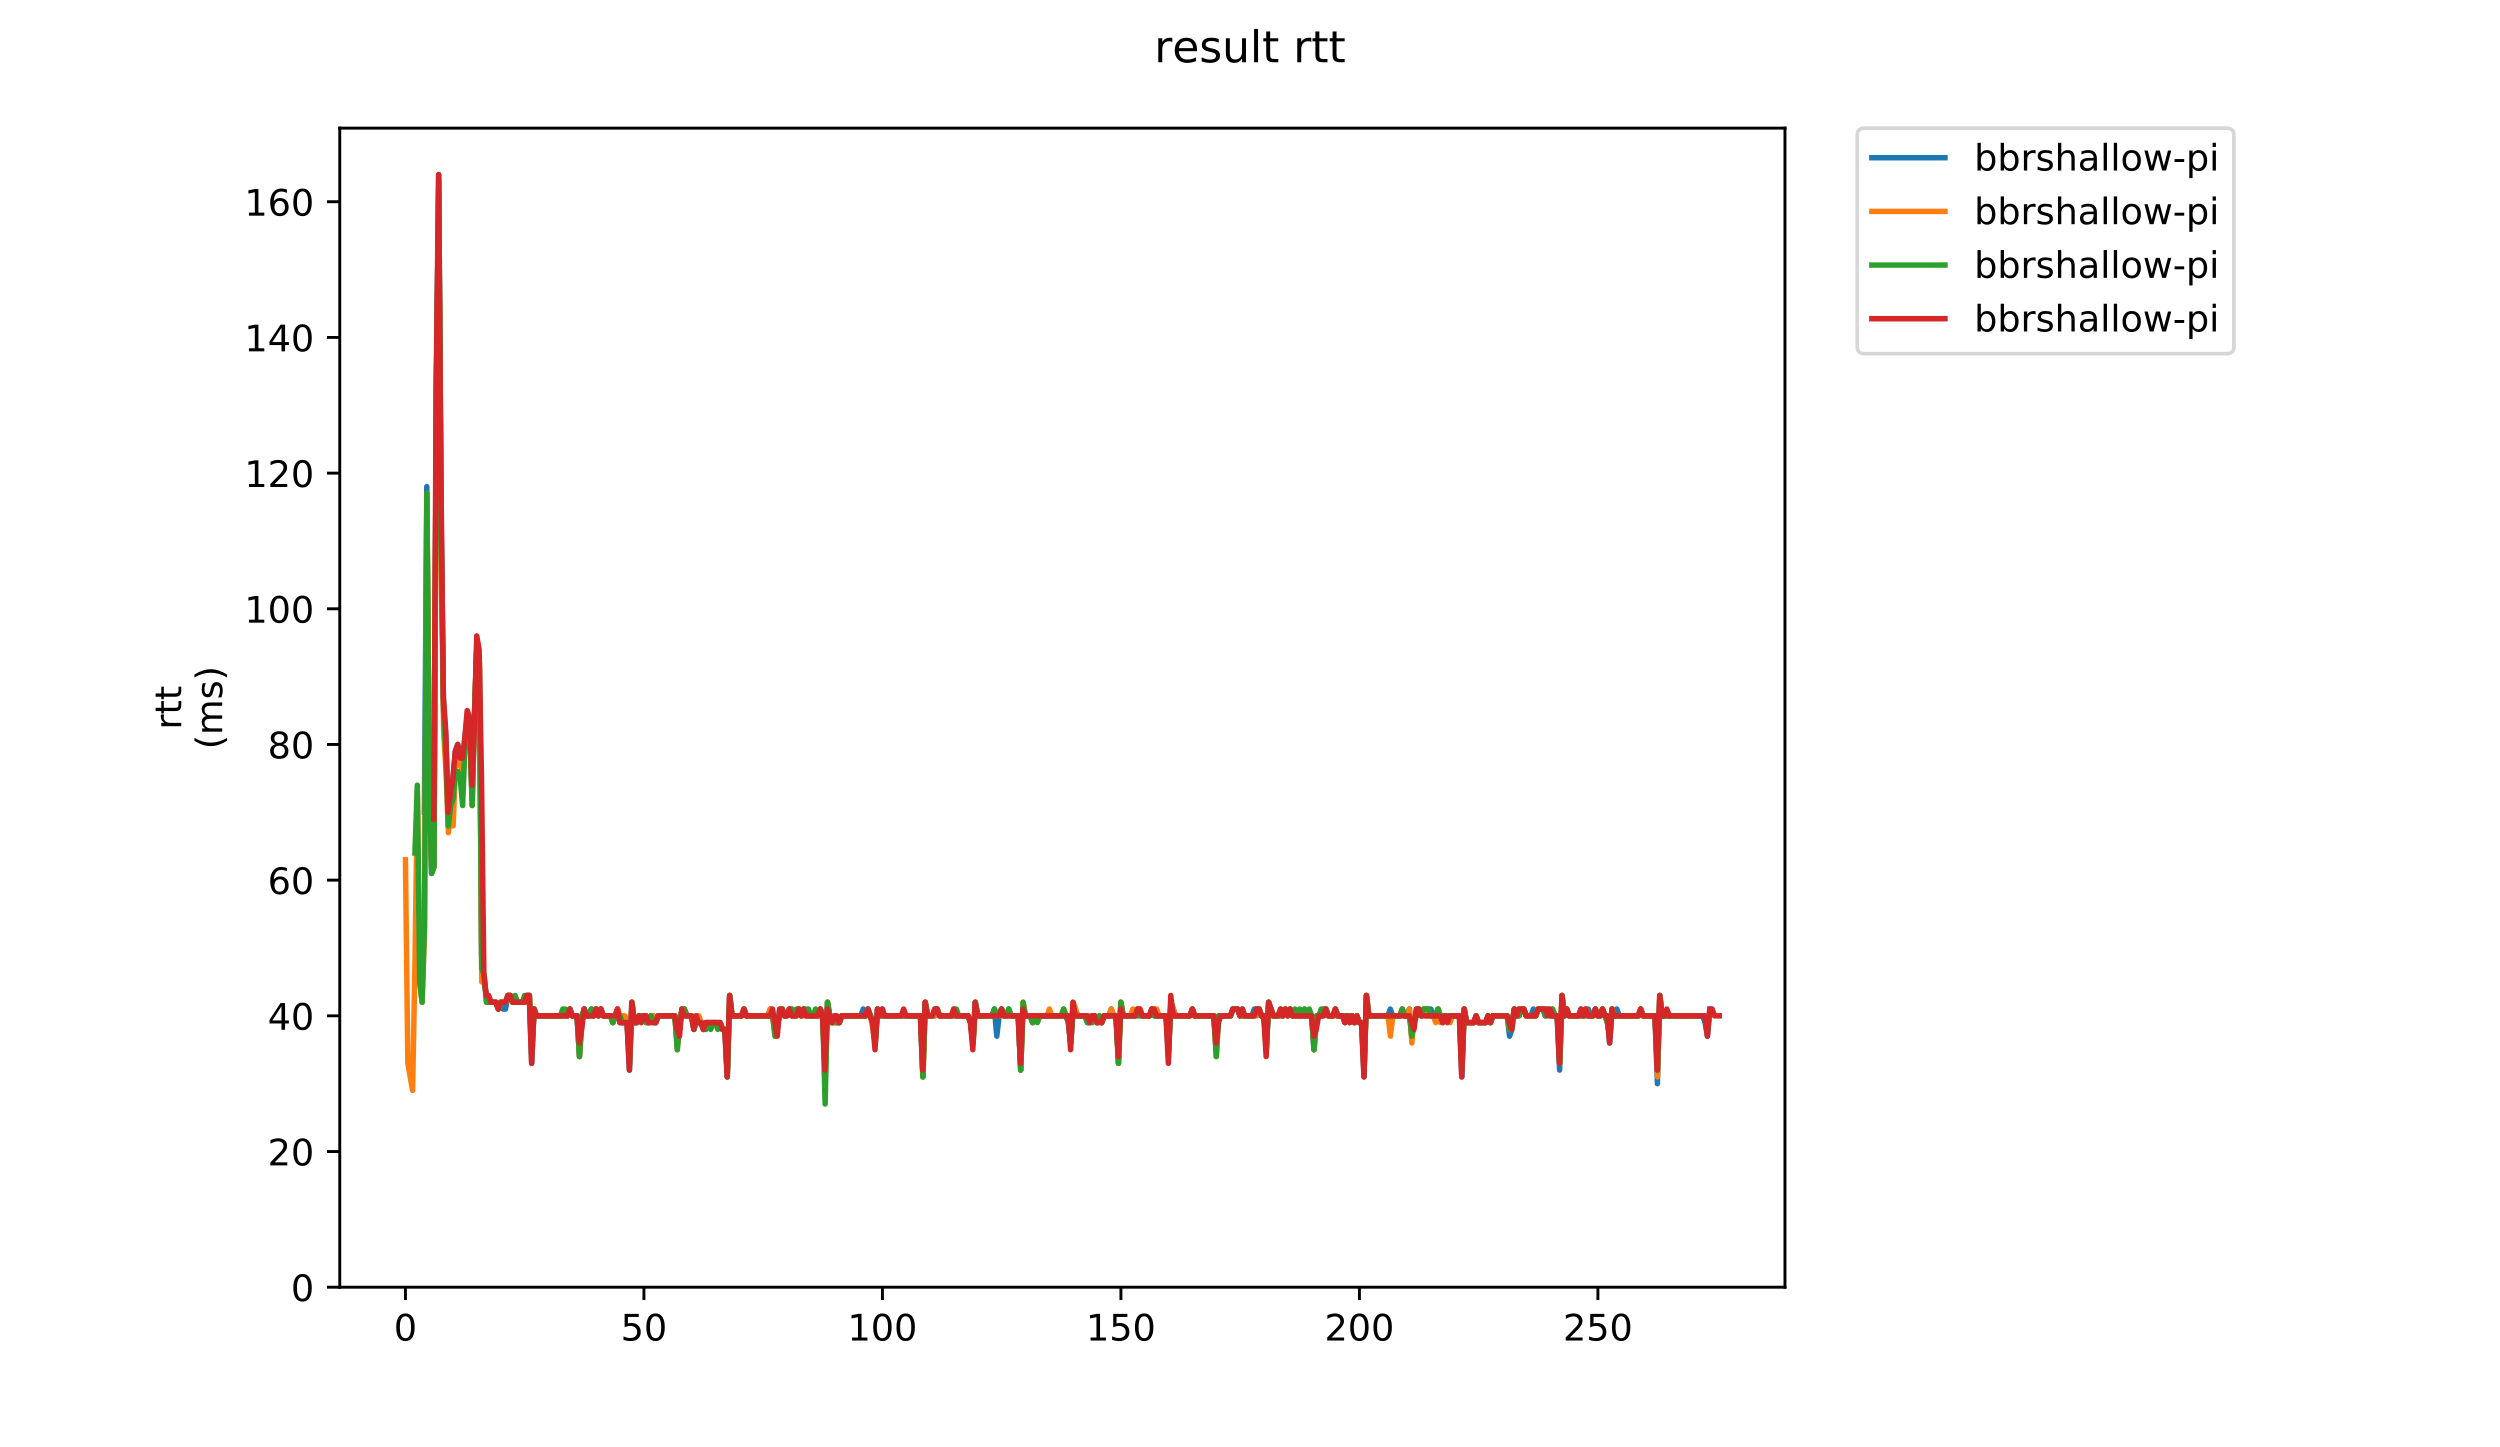 <?xml version="1.0" encoding="utf-8" standalone="no"?>
<!DOCTYPE svg PUBLIC "-//W3C//DTD SVG 1.1//EN"
  "http://www.w3.org/Graphics/SVG/1.1/DTD/svg11.dtd">
<!-- Created with matplotlib (https://matplotlib.org/) -->
<svg height="396pt" version="1.1" viewBox="0 0 684 396" width="684pt" xmlns="http://www.w3.org/2000/svg" xmlns:xlink="http://www.w3.org/1999/xlink">
 <defs>
  <style type="text/css">
*{stroke-linecap:butt;stroke-linejoin:round;}
  </style>
 </defs>
 <g id="figure_1">
  <g id="patch_1">
   <path d="M 0 396 
L 684 396 
L 684 0 
L 0 0 
z
" style="fill:#ffffff;"/>
  </g>
  <g id="axes_1">
   <g id="patch_2">
    <path d="M 92.957 352.174 
L 488.365 352.174 
L 488.365 35.062 
L 92.957 35.062 
z
" style="fill:#ffffff;"/>
   </g>
   <g id="matplotlib.axis_1">
    <g id="xtick_1">
     <g id="line2d_1">
      <defs>
       <path d="M 0 0 
L 0 3.5 
" id="m00a17924c0" style="stroke:#000000;stroke-width:0.8;"/>
      </defs>
      <g>
       <use style="stroke:#000000;stroke-width:0.8;" x="110.931" xlink:href="#m00a17924c0" y="352.174"/>
      </g>
     </g>
     <g id="text_1">
      <!-- 0 -->
      <defs>
       <path d="M 31.781 66.406 
Q 24.172 66.406 20.328 58.906 
Q 16.5 51.422 16.5 36.375 
Q 16.5 21.391 20.328 13.891 
Q 24.172 6.391 31.781 6.391 
Q 39.453 6.391 43.281 13.891 
Q 47.125 21.391 47.125 36.375 
Q 47.125 51.422 43.281 58.906 
Q 39.453 66.406 31.781 66.406 
z
M 31.781 74.219 
Q 44.047 74.219 50.516 64.516 
Q 56.984 54.828 56.984 36.375 
Q 56.984 17.969 50.516 8.266 
Q 44.047 -1.422 31.781 -1.422 
Q 19.531 -1.422 13.062 8.266 
Q 6.594 17.969 6.594 36.375 
Q 6.594 54.828 13.062 64.516 
Q 19.531 74.219 31.781 74.219 
z
" id="DejaVuSans-48"/>
      </defs>
      <g transform="translate(107.749 366.773)scale(0.1 -0.1)">
       <use xlink:href="#DejaVuSans-48"/>
      </g>
     </g>
    </g>
    <g id="xtick_2">
     <g id="line2d_2">
      <g>
       <use style="stroke:#000000;stroke-width:0.8;" x="176.181" xlink:href="#m00a17924c0" y="352.174"/>
      </g>
     </g>
     <g id="text_2">
      <!-- 50 -->
      <defs>
       <path d="M 10.797 72.906 
L 49.516 72.906 
L 49.516 64.594 
L 19.828 64.594 
L 19.828 46.734 
Q 21.969 47.469 24.109 47.828 
Q 26.266 48.188 28.422 48.188 
Q 40.625 48.188 47.75 41.5 
Q 54.891 34.812 54.891 23.391 
Q 54.891 11.625 47.562 5.094 
Q 40.234 -1.422 26.906 -1.422 
Q 22.312 -1.422 17.547 -0.641 
Q 12.797 0.141 7.719 1.703 
L 7.719 11.625 
Q 12.109 9.234 16.797 8.062 
Q 21.484 6.891 26.703 6.891 
Q 35.156 6.891 40.078 11.328 
Q 45.016 15.766 45.016 23.391 
Q 45.016 31 40.078 35.438 
Q 35.156 39.891 26.703 39.891 
Q 22.75 39.891 18.812 39.016 
Q 14.891 38.141 10.797 36.281 
z
" id="DejaVuSans-53"/>
      </defs>
      <g transform="translate(169.819 366.773)scale(0.1 -0.1)">
       <use xlink:href="#DejaVuSans-53"/>
       <use x="63.623" xlink:href="#DejaVuSans-48"/>
      </g>
     </g>
    </g>
    <g id="xtick_3">
     <g id="line2d_3">
      <g>
       <use style="stroke:#000000;stroke-width:0.8;" x="241.432" xlink:href="#m00a17924c0" y="352.174"/>
      </g>
     </g>
     <g id="text_3">
      <!-- 100 -->
      <defs>
       <path d="M 12.406 8.297 
L 28.516 8.297 
L 28.516 63.922 
L 10.984 60.406 
L 10.984 69.391 
L 28.422 72.906 
L 38.281 72.906 
L 38.281 8.297 
L 54.391 8.297 
L 54.391 0 
L 12.406 0 
z
" id="DejaVuSans-49"/>
      </defs>
      <g transform="translate(231.889 366.773)scale(0.1 -0.1)">
       <use xlink:href="#DejaVuSans-49"/>
       <use x="63.623" xlink:href="#DejaVuSans-48"/>
       <use x="127.246" xlink:href="#DejaVuSans-48"/>
      </g>
     </g>
    </g>
    <g id="xtick_4">
     <g id="line2d_4">
      <g>
       <use style="stroke:#000000;stroke-width:0.8;" x="306.683" xlink:href="#m00a17924c0" y="352.174"/>
      </g>
     </g>
     <g id="text_4">
      <!-- 150 -->
      <g transform="translate(297.139 366.773)scale(0.1 -0.1)">
       <use xlink:href="#DejaVuSans-49"/>
       <use x="63.623" xlink:href="#DejaVuSans-53"/>
       <use x="127.246" xlink:href="#DejaVuSans-48"/>
      </g>
     </g>
    </g>
    <g id="xtick_5">
     <g id="line2d_5">
      <g>
       <use style="stroke:#000000;stroke-width:0.8;" x="371.934" xlink:href="#m00a17924c0" y="352.174"/>
      </g>
     </g>
     <g id="text_5">
      <!-- 200 -->
      <defs>
       <path d="M 19.188 8.297 
L 53.609 8.297 
L 53.609 0 
L 7.328 0 
L 7.328 8.297 
Q 12.938 14.109 22.625 23.891 
Q 32.328 33.688 34.812 36.531 
Q 39.547 41.844 41.422 45.531 
Q 43.312 49.219 43.312 52.781 
Q 43.312 58.594 39.234 62.25 
Q 35.156 65.922 28.609 65.922 
Q 23.969 65.922 18.812 64.312 
Q 13.672 62.703 7.812 59.422 
L 7.812 69.391 
Q 13.766 71.781 18.938 73 
Q 24.125 74.219 28.422 74.219 
Q 39.75 74.219 46.484 68.547 
Q 53.219 62.891 53.219 53.422 
Q 53.219 48.922 51.531 44.891 
Q 49.859 40.875 45.406 35.406 
Q 44.188 33.984 37.641 27.219 
Q 31.109 20.453 19.188 8.297 
z
" id="DejaVuSans-50"/>
      </defs>
      <g transform="translate(362.39 366.773)scale(0.1 -0.1)">
       <use xlink:href="#DejaVuSans-50"/>
       <use x="63.623" xlink:href="#DejaVuSans-48"/>
       <use x="127.246" xlink:href="#DejaVuSans-48"/>
      </g>
     </g>
    </g>
    <g id="xtick_6">
     <g id="line2d_6">
      <g>
       <use style="stroke:#000000;stroke-width:0.8;" x="437.185" xlink:href="#m00a17924c0" y="352.174"/>
      </g>
     </g>
     <g id="text_6">
      <!-- 250 -->
      <g transform="translate(427.641 366.773)scale(0.1 -0.1)">
       <use xlink:href="#DejaVuSans-50"/>
       <use x="63.623" xlink:href="#DejaVuSans-53"/>
       <use x="127.246" xlink:href="#DejaVuSans-48"/>
      </g>
     </g>
    </g>
   </g>
   <g id="matplotlib.axis_2">
    <g id="ytick_1">
     <g id="line2d_7">
      <defs>
       <path d="M 0 0 
L -3.5 0 
" id="m9cd1c20f5d" style="stroke:#000000;stroke-width:0.8;"/>
      </defs>
      <g>
       <use style="stroke:#000000;stroke-width:0.8;" x="92.957" xlink:href="#m9cd1c20f5d" y="352.174"/>
      </g>
     </g>
     <g id="text_7">
      <!-- 0 -->
      <g transform="translate(79.595 355.973)scale(0.1 -0.1)">
       <use xlink:href="#DejaVuSans-48"/>
      </g>
     </g>
    </g>
    <g id="ytick_2">
     <g id="line2d_8">
      <g>
       <use style="stroke:#000000;stroke-width:0.8;" x="92.957" xlink:href="#m9cd1c20f5d" y="315.053"/>
      </g>
     </g>
     <g id="text_8">
      <!-- 20 -->
      <g transform="translate(73.233 318.852)scale(0.1 -0.1)">
       <use xlink:href="#DejaVuSans-50"/>
       <use x="63.623" xlink:href="#DejaVuSans-48"/>
      </g>
     </g>
    </g>
    <g id="ytick_3">
     <g id="line2d_9">
      <g>
       <use style="stroke:#000000;stroke-width:0.8;" x="92.957" xlink:href="#m9cd1c20f5d" y="277.931"/>
      </g>
     </g>
     <g id="text_9">
      <!-- 40 -->
      <defs>
       <path d="M 37.797 64.312 
L 12.891 25.391 
L 37.797 25.391 
z
M 35.203 72.906 
L 47.609 72.906 
L 47.609 25.391 
L 58.016 25.391 
L 58.016 17.188 
L 47.609 17.188 
L 47.609 0 
L 37.797 0 
L 37.797 17.188 
L 4.891 17.188 
L 4.891 26.703 
z
" id="DejaVuSans-52"/>
      </defs>
      <g transform="translate(73.233 281.73)scale(0.1 -0.1)">
       <use xlink:href="#DejaVuSans-52"/>
       <use x="63.623" xlink:href="#DejaVuSans-48"/>
      </g>
     </g>
    </g>
    <g id="ytick_4">
     <g id="line2d_10">
      <g>
       <use style="stroke:#000000;stroke-width:0.8;" x="92.957" xlink:href="#m9cd1c20f5d" y="240.809"/>
      </g>
     </g>
     <g id="text_10">
      <!-- 60 -->
      <defs>
       <path d="M 33.016 40.375 
Q 26.375 40.375 22.484 35.828 
Q 18.609 31.297 18.609 23.391 
Q 18.609 15.531 22.484 10.953 
Q 26.375 6.391 33.016 6.391 
Q 39.656 6.391 43.531 10.953 
Q 47.406 15.531 47.406 23.391 
Q 47.406 31.297 43.531 35.828 
Q 39.656 40.375 33.016 40.375 
z
M 52.594 71.297 
L 52.594 62.312 
Q 48.875 64.062 45.094 64.984 
Q 41.312 65.922 37.594 65.922 
Q 27.828 65.922 22.672 59.328 
Q 17.531 52.734 16.797 39.406 
Q 19.672 43.656 24.016 45.922 
Q 28.375 48.188 33.594 48.188 
Q 44.578 48.188 50.953 41.516 
Q 57.328 34.859 57.328 23.391 
Q 57.328 12.156 50.688 5.359 
Q 44.047 -1.422 33.016 -1.422 
Q 20.359 -1.422 13.672 8.266 
Q 6.984 17.969 6.984 36.375 
Q 6.984 53.656 15.188 63.938 
Q 23.391 74.219 37.203 74.219 
Q 40.922 74.219 44.703 73.484 
Q 48.484 72.75 52.594 71.297 
z
" id="DejaVuSans-54"/>
      </defs>
      <g transform="translate(73.233 244.608)scale(0.1 -0.1)">
       <use xlink:href="#DejaVuSans-54"/>
       <use x="63.623" xlink:href="#DejaVuSans-48"/>
      </g>
     </g>
    </g>
    <g id="ytick_5">
     <g id="line2d_11">
      <g>
       <use style="stroke:#000000;stroke-width:0.8;" x="92.957" xlink:href="#m9cd1c20f5d" y="203.688"/>
      </g>
     </g>
     <g id="text_11">
      <!-- 80 -->
      <defs>
       <path d="M 31.781 34.625 
Q 24.75 34.625 20.719 30.859 
Q 16.703 27.094 16.703 20.516 
Q 16.703 13.922 20.719 10.156 
Q 24.75 6.391 31.781 6.391 
Q 38.812 6.391 42.859 10.172 
Q 46.922 13.969 46.922 20.516 
Q 46.922 27.094 42.891 30.859 
Q 38.875 34.625 31.781 34.625 
z
M 21.922 38.812 
Q 15.578 40.375 12.031 44.719 
Q 8.5 49.078 8.5 55.328 
Q 8.5 64.062 14.719 69.141 
Q 20.953 74.219 31.781 74.219 
Q 42.672 74.219 48.875 69.141 
Q 55.078 64.062 55.078 55.328 
Q 55.078 49.078 51.531 44.719 
Q 48 40.375 41.703 38.812 
Q 48.828 37.156 52.797 32.312 
Q 56.781 27.484 56.781 20.516 
Q 56.781 9.906 50.312 4.234 
Q 43.844 -1.422 31.781 -1.422 
Q 19.734 -1.422 13.25 4.234 
Q 6.781 9.906 6.781 20.516 
Q 6.781 27.484 10.781 32.312 
Q 14.797 37.156 21.922 38.812 
z
M 18.312 54.391 
Q 18.312 48.734 21.844 45.562 
Q 25.391 42.391 31.781 42.391 
Q 38.141 42.391 41.719 45.562 
Q 45.312 48.734 45.312 54.391 
Q 45.312 60.062 41.719 63.234 
Q 38.141 66.406 31.781 66.406 
Q 25.391 66.406 21.844 63.234 
Q 18.312 60.062 18.312 54.391 
z
" id="DejaVuSans-56"/>
      </defs>
      <g transform="translate(73.233 207.487)scale(0.1 -0.1)">
       <use xlink:href="#DejaVuSans-56"/>
       <use x="63.623" xlink:href="#DejaVuSans-48"/>
      </g>
     </g>
    </g>
    <g id="ytick_6">
     <g id="line2d_12">
      <g>
       <use style="stroke:#000000;stroke-width:0.8;" x="92.957" xlink:href="#m9cd1c20f5d" y="166.566"/>
      </g>
     </g>
     <g id="text_12">
      <!-- 100 -->
      <g transform="translate(66.87 170.365)scale(0.1 -0.1)">
       <use xlink:href="#DejaVuSans-49"/>
       <use x="63.623" xlink:href="#DejaVuSans-48"/>
       <use x="127.246" xlink:href="#DejaVuSans-48"/>
      </g>
     </g>
    </g>
    <g id="ytick_7">
     <g id="line2d_13">
      <g>
       <use style="stroke:#000000;stroke-width:0.8;" x="92.957" xlink:href="#m9cd1c20f5d" y="129.444"/>
      </g>
     </g>
     <g id="text_13">
      <!-- 120 -->
      <g transform="translate(66.87 133.244)scale(0.1 -0.1)">
       <use xlink:href="#DejaVuSans-49"/>
       <use x="63.623" xlink:href="#DejaVuSans-50"/>
       <use x="127.246" xlink:href="#DejaVuSans-48"/>
      </g>
     </g>
    </g>
    <g id="ytick_8">
     <g id="line2d_14">
      <g>
       <use style="stroke:#000000;stroke-width:0.8;" x="92.957" xlink:href="#m9cd1c20f5d" y="92.323"/>
      </g>
     </g>
     <g id="text_14">
      <!-- 140 -->
      <g transform="translate(66.87 96.122)scale(0.1 -0.1)">
       <use xlink:href="#DejaVuSans-49"/>
       <use x="63.623" xlink:href="#DejaVuSans-52"/>
       <use x="127.246" xlink:href="#DejaVuSans-48"/>
      </g>
     </g>
    </g>
    <g id="ytick_9">
     <g id="line2d_15">
      <g>
       <use style="stroke:#000000;stroke-width:0.8;" x="92.957" xlink:href="#m9cd1c20f5d" y="55.201"/>
      </g>
     </g>
     <g id="text_15">
      <!-- 160 -->
      <g transform="translate(66.87 59)scale(0.1 -0.1)">
       <use xlink:href="#DejaVuSans-49"/>
       <use x="63.623" xlink:href="#DejaVuSans-54"/>
       <use x="127.246" xlink:href="#DejaVuSans-48"/>
      </g>
     </g>
    </g>
    <g id="text_16">
     <!-- rtt -->
     <defs>
      <path d="M 41.109 46.297 
Q 39.594 47.172 37.812 47.578 
Q 36.031 48 33.891 48 
Q 26.266 48 22.188 43.047 
Q 18.109 38.094 18.109 28.812 
L 18.109 0 
L 9.078 0 
L 9.078 54.688 
L 18.109 54.688 
L 18.109 46.188 
Q 20.953 51.172 25.484 53.578 
Q 30.031 56 36.531 56 
Q 37.453 56 38.578 55.875 
Q 39.703 55.766 41.062 55.516 
z
" id="DejaVuSans-114"/>
      <path d="M 18.312 70.219 
L 18.312 54.688 
L 36.812 54.688 
L 36.812 47.703 
L 18.312 47.703 
L 18.312 18.016 
Q 18.312 11.328 20.141 9.422 
Q 21.969 7.516 27.594 7.516 
L 36.812 7.516 
L 36.812 0 
L 27.594 0 
Q 17.188 0 13.234 3.875 
Q 9.281 7.766 9.281 18.016 
L 9.281 47.703 
L 2.688 47.703 
L 2.688 54.688 
L 9.281 54.688 
L 9.281 70.219 
z
" id="DejaVuSans-116"/>
     </defs>
     <g transform="translate(49.593 199.594)rotate(-90)scale(0.1 -0.1)">
      <use xlink:href="#DejaVuSans-114"/>
      <use x="41.113" xlink:href="#DejaVuSans-116"/>
      <use x="80.322" xlink:href="#DejaVuSans-116"/>
     </g>
     <!-- (ms) -->
     <defs>
      <path d="M 31 75.875 
Q 24.469 64.656 21.281 53.656 
Q 18.109 42.672 18.109 31.391 
Q 18.109 20.125 21.312 9.062 
Q 24.516 -2 31 -13.188 
L 23.188 -13.188 
Q 15.875 -1.703 12.234 9.375 
Q 8.594 20.453 8.594 31.391 
Q 8.594 42.281 12.203 53.312 
Q 15.828 64.359 23.188 75.875 
z
" id="DejaVuSans-40"/>
      <path d="M 52 44.188 
Q 55.375 50.25 60.062 53.125 
Q 64.75 56 71.094 56 
Q 79.641 56 84.281 50.016 
Q 88.922 44.047 88.922 33.016 
L 88.922 0 
L 79.891 0 
L 79.891 32.719 
Q 79.891 40.578 77.094 44.375 
Q 74.312 48.188 68.609 48.188 
Q 61.625 48.188 57.562 43.547 
Q 53.516 38.922 53.516 30.906 
L 53.516 0 
L 44.484 0 
L 44.484 32.719 
Q 44.484 40.625 41.703 44.406 
Q 38.922 48.188 33.109 48.188 
Q 26.219 48.188 22.156 43.531 
Q 18.109 38.875 18.109 30.906 
L 18.109 0 
L 9.078 0 
L 9.078 54.688 
L 18.109 54.688 
L 18.109 46.188 
Q 21.188 51.219 25.484 53.609 
Q 29.781 56 35.688 56 
Q 41.656 56 45.828 52.969 
Q 50 49.953 52 44.188 
z
" id="DejaVuSans-109"/>
      <path d="M 44.281 53.078 
L 44.281 44.578 
Q 40.484 46.531 36.375 47.5 
Q 32.281 48.484 27.875 48.484 
Q 21.188 48.484 17.844 46.438 
Q 14.5 44.391 14.5 40.281 
Q 14.5 37.156 16.891 35.375 
Q 19.281 33.594 26.516 31.984 
L 29.594 31.297 
Q 39.156 29.25 43.188 25.516 
Q 47.219 21.781 47.219 15.094 
Q 47.219 7.469 41.188 3.016 
Q 35.156 -1.422 24.609 -1.422 
Q 20.219 -1.422 15.453 -0.562 
Q 10.688 0.297 5.422 2 
L 5.422 11.281 
Q 10.406 8.688 15.234 7.391 
Q 20.062 6.109 24.812 6.109 
Q 31.156 6.109 34.562 8.281 
Q 37.984 10.453 37.984 14.406 
Q 37.984 18.062 35.516 20.016 
Q 33.062 21.969 24.703 23.781 
L 21.578 24.516 
Q 13.234 26.266 9.516 29.906 
Q 5.812 33.547 5.812 39.891 
Q 5.812 47.609 11.281 51.797 
Q 16.75 56 26.812 56 
Q 31.781 56 36.172 55.266 
Q 40.578 54.547 44.281 53.078 
z
" id="DejaVuSans-115"/>
      <path d="M 8.016 75.875 
L 15.828 75.875 
Q 23.141 64.359 26.781 53.312 
Q 30.422 42.281 30.422 31.391 
Q 30.422 20.453 26.781 9.375 
Q 23.141 -1.703 15.828 -13.188 
L 8.016 -13.188 
Q 14.5 -2 17.703 9.062 
Q 20.906 20.125 20.906 31.391 
Q 20.906 42.672 17.703 53.656 
Q 14.5 64.656 8.016 75.875 
z
" id="DejaVuSans-41"/>
     </defs>
     <g transform="translate(60.79 204.995)rotate(-90)scale(0.1 -0.1)">
      <use xlink:href="#DejaVuSans-40"/>
      <use x="39.014" xlink:href="#DejaVuSans-109"/>
      <use x="136.426" xlink:href="#DejaVuSans-115"/>
      <use x="188.525" xlink:href="#DejaVuSans-41"/>
     </g>
    </g>
   </g>
   <g id="line2d_16">
    <path clip-path="url(#p37851e0ef3)" d="M 116.117 222.248 
L 116.769 133.156 
L 117.422 212.968 
L 118.074 238.953 
L 118.727 237.097 
L 119.379 107.171 
L 120.032 47.777 
L 120.684 140.581 
L 121.337 192.551 
L 121.989 201.831 
L 122.642 222.248 
L 123.294 216.68 
L 123.947 212.968 
L 124.599 205.544 
L 125.252 203.688 
L 125.904 207.4 
L 126.557 209.256 
L 127.209 201.831 
L 127.862 196.263 
L 128.514 198.119 
L 129.167 218.536 
L 130.472 175.846 
L 131.124 179.559 
L 131.777 261.226 
L 132.429 268.65 
L 133.082 272.363 
L 133.734 274.219 
L 135.692 274.219 
L 136.344 276.075 
L 136.997 274.219 
L 137.649 276.075 
L 138.302 276.075 
L 138.955 272.363 
L 139.607 272.363 
L 140.26 274.219 
L 143.522 274.219 
L 144.175 272.363 
L 144.827 272.363 
L 145.48 290.923 
L 146.132 276.075 
L 146.785 277.931 
L 155.267 277.931 
L 155.92 276.075 
L 156.572 277.931 
L 157.877 277.931 
L 158.53 289.067 
L 159.182 279.787 
L 159.835 276.075 
L 160.487 277.931 
L 161.14 277.931 
L 161.792 276.075 
L 162.445 277.931 
L 163.097 276.075 
L 163.75 277.931 
L 164.402 276.075 
L 165.055 277.931 
L 167.012 277.931 
L 167.665 279.787 
L 168.97 276.075 
L 169.622 279.787 
L 171.58 279.787 
L 172.232 292.78 
L 172.885 274.219 
L 173.537 279.787 
L 174.19 279.787 
L 174.842 277.931 
L 176.8 277.931 
L 177.453 279.787 
L 178.105 277.931 
L 178.758 277.931 
L 179.41 279.787 
L 180.063 277.931 
L 184.63 277.931 
L 185.283 285.355 
L 185.935 281.643 
L 186.588 276.075 
L 187.24 276.075 
L 187.893 277.931 
L 189.198 277.931 
L 189.85 281.643 
L 190.503 277.931 
L 191.155 279.787 
L 191.808 279.787 
L 192.46 281.643 
L 193.113 279.787 
L 197.028 279.787 
L 197.68 281.643 
L 198.333 281.643 
L 198.985 294.636 
L 199.638 272.363 
L 200.29 277.931 
L 202.9 277.931 
L 203.553 276.075 
L 204.205 277.931 
L 210.078 277.931 
L 210.73 276.075 
L 211.383 277.931 
L 212.035 281.643 
L 212.688 281.643 
L 213.34 276.075 
L 213.993 276.075 
L 214.645 277.931 
L 215.298 277.931 
L 215.951 276.075 
L 216.603 277.931 
L 217.908 277.931 
L 218.561 276.075 
L 219.213 277.931 
L 219.866 276.075 
L 220.518 277.931 
L 223.781 277.931 
L 224.433 276.075 
L 225.086 277.931 
L 225.738 292.78 
L 226.391 274.219 
L 227.043 277.931 
L 227.696 279.787 
L 229.653 279.787 
L 230.306 277.931 
L 235.526 277.931 
L 236.178 276.075 
L 236.831 277.931 
L 237.483 276.075 
L 238.788 279.787 
L 239.441 285.355 
L 240.093 276.075 
L 240.746 277.931 
L 241.398 276.075 
L 242.051 277.931 
L 251.838 277.931 
L 252.491 294.636 
L 253.143 274.219 
L 253.796 277.931 
L 255.754 277.931 
L 256.406 276.075 
L 257.059 277.931 
L 264.889 277.931 
L 265.541 279.787 
L 266.194 285.355 
L 266.846 274.219 
L 267.499 277.931 
L 271.414 277.931 
L 272.066 276.075 
L 272.719 283.499 
L 273.371 277.931 
L 274.024 276.075 
L 274.676 277.931 
L 275.329 277.931 
L 275.981 276.075 
L 276.634 277.931 
L 278.591 277.931 
L 279.244 292.78 
L 279.896 276.075 
L 280.549 277.931 
L 281.854 277.931 
L 282.506 279.787 
L 283.159 277.931 
L 291.641 277.931 
L 292.294 279.787 
L 292.946 285.355 
L 293.599 276.075 
L 294.252 277.931 
L 296.862 277.931 
L 297.514 279.787 
L 298.167 279.787 
L 298.819 277.931 
L 299.472 277.931 
L 300.124 279.787 
L 300.777 277.931 
L 301.429 279.787 
L 302.082 277.931 
L 303.387 277.931 
L 304.039 276.075 
L 304.692 277.931 
L 305.344 277.931 
L 305.997 290.923 
L 306.649 274.219 
L 307.302 277.931 
L 310.564 277.931 
L 311.217 276.075 
L 311.869 276.075 
L 312.522 277.931 
L 314.479 277.931 
L 315.132 276.075 
L 315.784 277.931 
L 319.047 277.931 
L 319.699 289.067 
L 320.352 274.219 
L 321.657 277.931 
L 325.572 277.931 
L 326.224 276.075 
L 326.877 277.931 
L 332.097 277.931 
L 332.75 287.211 
L 333.402 277.931 
L 336.665 277.931 
L 337.317 276.075 
L 338.622 276.075 
L 339.275 277.931 
L 339.927 276.075 
L 340.58 277.931 
L 342.537 277.931 
L 343.19 276.075 
L 344.495 276.075 
L 345.147 277.931 
L 345.8 277.931 
L 346.452 287.211 
L 347.105 274.219 
L 348.41 277.931 
L 351.02 277.931 
L 351.672 276.075 
L 352.325 277.931 
L 352.977 276.075 
L 353.63 277.931 
L 358.85 277.931 
L 359.502 287.211 
L 360.155 279.787 
L 360.807 277.931 
L 362.112 277.931 
L 362.765 276.075 
L 363.417 277.931 
L 364.722 277.931 
L 365.375 276.075 
L 366.027 277.931 
L 367.332 277.931 
L 367.985 279.787 
L 368.637 277.931 
L 369.29 279.787 
L 369.942 277.931 
L 370.595 279.787 
L 371.247 277.931 
L 371.9 279.787 
L 372.553 279.787 
L 373.205 294.636 
L 373.858 272.363 
L 374.51 277.931 
L 379.73 277.931 
L 380.383 276.075 
L 381.035 277.931 
L 382.993 277.931 
L 383.645 276.075 
L 384.298 277.931 
L 384.95 277.931 
L 385.603 276.075 
L 386.255 283.499 
L 387.56 276.075 
L 388.213 276.075 
L 388.865 277.931 
L 389.518 276.075 
L 391.475 276.075 
L 392.128 277.931 
L 392.78 277.931 
L 393.433 276.075 
L 394.738 279.787 
L 395.39 277.931 
L 399.305 277.931 
L 399.958 294.636 
L 400.61 276.075 
L 401.263 279.787 
L 403.22 279.787 
L 403.873 277.931 
L 404.525 279.787 
L 406.483 279.787 
L 407.135 277.931 
L 407.788 279.787 
L 408.44 277.931 
L 412.356 277.931 
L 413.008 283.499 
L 413.661 281.643 
L 414.313 276.075 
L 414.966 277.931 
L 415.618 276.075 
L 416.923 276.075 
L 417.576 277.931 
L 418.881 277.931 
L 419.533 276.075 
L 420.186 277.931 
L 420.838 276.075 
L 422.143 276.075 
L 422.796 277.931 
L 423.448 276.075 
L 424.101 277.931 
L 426.058 277.931 
L 426.711 292.78 
L 427.363 272.363 
L 428.016 277.931 
L 428.668 276.075 
L 429.321 277.931 
L 431.931 277.931 
L 432.583 276.075 
L 433.236 277.931 
L 433.888 276.075 
L 434.541 276.075 
L 435.193 277.931 
L 435.846 277.931 
L 436.498 276.075 
L 437.151 277.931 
L 437.803 277.931 
L 438.456 276.075 
L 439.108 277.931 
L 439.761 277.931 
L 440.413 285.355 
L 441.066 276.075 
L 441.718 277.931 
L 442.371 276.075 
L 443.023 277.931 
L 448.243 277.931 
L 448.896 276.075 
L 449.549 277.931 
L 452.811 277.931 
L 453.464 296.492 
L 454.116 272.363 
L 454.769 277.931 
L 465.861 277.931 
L 466.514 279.787 
L 467.166 283.499 
L 467.819 276.075 
L 467.819 276.075 
" style="fill:none;stroke:#1f77b4;stroke-linecap:square;stroke-width:1.5;"/>
   </g>
   <g id="line2d_17">
    <path clip-path="url(#p37851e0ef3)" d="M 110.931 235.241 
L 111.583 290.923 
L 112.888 298.348 
L 113.541 263.082 
L 114.193 216.68 
L 114.846 268.65 
L 115.498 274.219 
L 116.151 253.802 
L 116.803 135.013 
L 117.456 212.968 
L 118.108 238.953 
L 118.761 237.097 
L 119.413 107.171 
L 120.066 55.201 
L 120.718 155.429 
L 121.371 199.975 
L 122.023 211.112 
L 122.676 227.817 
L 123.328 222.248 
L 123.981 225.961 
L 124.633 209.256 
L 125.286 207.4 
L 126.591 211.112 
L 127.896 196.263 
L 128.548 198.119 
L 129.201 220.392 
L 129.853 194.407 
L 130.506 175.846 
L 131.158 181.415 
L 131.811 268.65 
L 132.463 266.794 
L 133.116 274.219 
L 135.726 274.219 
L 136.378 276.075 
L 137.031 274.219 
L 138.336 274.219 
L 138.988 272.363 
L 139.641 272.363 
L 140.293 274.219 
L 144.209 274.219 
L 144.861 272.363 
L 145.514 287.211 
L 146.166 276.075 
L 146.819 277.931 
L 155.301 277.931 
L 155.954 276.075 
L 156.606 277.931 
L 157.911 277.931 
L 158.564 289.067 
L 159.216 277.931 
L 159.869 276.075 
L 160.521 277.931 
L 162.479 277.931 
L 163.131 276.075 
L 163.784 277.931 
L 164.436 276.075 
L 165.089 277.931 
L 167.046 277.931 
L 167.699 279.787 
L 169.004 276.075 
L 169.656 277.931 
L 170.961 277.931 
L 171.614 279.787 
L 172.266 289.067 
L 172.919 274.219 
L 173.571 279.787 
L 174.224 279.787 
L 174.876 277.931 
L 176.181 277.931 
L 176.834 279.787 
L 177.486 279.787 
L 178.139 277.931 
L 178.791 277.931 
L 179.444 279.787 
L 180.096 277.931 
L 184.664 277.931 
L 185.317 287.211 
L 185.969 279.787 
L 186.622 276.075 
L 187.274 276.075 
L 187.927 277.931 
L 189.232 277.931 
L 189.884 279.787 
L 190.537 277.931 
L 191.189 277.931 
L 191.842 279.787 
L 197.062 279.787 
L 197.714 281.643 
L 198.367 281.643 
L 199.019 292.78 
L 199.672 272.363 
L 200.324 277.931 
L 202.934 277.931 
L 203.587 276.075 
L 204.239 277.931 
L 210.112 277.931 
L 210.764 276.075 
L 211.417 277.931 
L 212.069 283.499 
L 212.722 279.787 
L 214.027 276.075 
L 214.679 277.931 
L 215.332 277.931 
L 215.984 276.075 
L 216.637 276.075 
L 217.289 277.931 
L 217.942 277.931 
L 218.594 276.075 
L 219.247 277.931 
L 225.12 277.931 
L 225.772 294.636 
L 226.425 274.219 
L 227.077 279.787 
L 229.687 279.787 
L 230.34 277.931 
L 238.17 277.931 
L 239.475 285.355 
L 240.127 276.075 
L 240.78 277.931 
L 251.872 277.931 
L 252.525 294.636 
L 253.177 274.219 
L 253.83 277.931 
L 255.787 277.931 
L 256.44 276.075 
L 257.092 277.931 
L 264.923 277.931 
L 265.575 279.787 
L 266.228 285.355 
L 266.88 276.075 
L 267.533 277.931 
L 273.405 277.931 
L 274.058 276.075 
L 274.71 277.931 
L 278.625 277.931 
L 279.278 292.78 
L 279.93 274.219 
L 280.583 277.931 
L 281.888 277.931 
L 282.54 279.787 
L 283.193 277.931 
L 286.455 277.931 
L 287.108 276.075 
L 287.76 277.931 
L 290.37 277.931 
L 291.023 276.075 
L 291.675 277.931 
L 292.328 277.931 
L 292.98 283.499 
L 293.633 274.219 
L 294.938 277.931 
L 299.506 277.931 
L 300.158 279.787 
L 300.811 277.931 
L 301.463 279.787 
L 302.116 277.931 
L 303.421 277.931 
L 304.073 276.075 
L 304.726 277.931 
L 305.378 277.931 
L 306.031 290.923 
L 306.683 274.219 
L 307.336 277.931 
L 309.293 277.931 
L 309.946 276.075 
L 310.598 277.931 
L 311.251 276.075 
L 311.903 276.075 
L 312.556 277.931 
L 314.513 277.931 
L 315.166 276.075 
L 316.471 276.075 
L 317.123 277.931 
L 319.081 277.931 
L 319.733 287.211 
L 320.386 274.219 
L 321.691 277.931 
L 325.606 277.931 
L 326.258 276.075 
L 326.911 277.931 
L 332.131 277.931 
L 332.783 289.067 
L 333.436 277.931 
L 336.698 277.931 
L 337.351 276.075 
L 338.656 276.075 
L 339.309 277.931 
L 343.876 277.931 
L 344.529 276.075 
L 345.181 277.931 
L 345.834 277.931 
L 346.486 285.355 
L 347.139 274.219 
L 347.791 277.931 
L 351.054 277.931 
L 351.706 276.075 
L 352.359 277.931 
L 353.011 276.075 
L 353.664 277.931 
L 356.274 277.931 
L 356.926 276.075 
L 357.579 277.931 
L 358.884 277.931 
L 359.536 287.211 
L 360.189 277.931 
L 361.494 277.931 
L 362.146 276.075 
L 362.799 276.075 
L 363.451 277.931 
L 369.976 277.931 
L 370.629 279.787 
L 371.281 277.931 
L 371.934 279.787 
L 372.586 279.787 
L 373.239 290.923 
L 373.891 272.363 
L 374.544 277.931 
L 379.764 277.931 
L 380.417 283.499 
L 381.069 277.931 
L 383.027 277.931 
L 383.679 276.075 
L 384.332 277.931 
L 384.984 277.931 
L 385.637 276.075 
L 386.289 285.355 
L 386.942 277.931 
L 387.594 277.931 
L 388.247 276.075 
L 388.899 277.931 
L 389.552 276.075 
L 390.204 277.931 
L 392.162 277.931 
L 392.814 279.787 
L 393.467 276.075 
L 394.119 279.787 
L 394.772 277.931 
L 396.077 277.931 
L 396.729 279.787 
L 397.382 277.931 
L 399.339 277.931 
L 399.992 292.78 
L 400.644 276.075 
L 401.297 279.787 
L 403.254 279.787 
L 403.907 277.931 
L 404.559 279.787 
L 406.517 279.787 
L 407.169 277.931 
L 407.822 279.787 
L 408.474 277.931 
L 412.389 277.931 
L 413.042 281.643 
L 413.694 279.787 
L 414.347 276.075 
L 414.999 277.931 
L 415.652 277.931 
L 416.305 276.075 
L 416.957 276.075 
L 417.61 277.931 
L 420.22 277.931 
L 420.872 276.075 
L 423.482 276.075 
L 424.135 277.931 
L 424.787 276.075 
L 425.44 277.931 
L 426.092 277.931 
L 426.745 290.923 
L 427.397 272.363 
L 428.05 277.931 
L 428.702 276.075 
L 429.355 277.931 
L 433.27 277.931 
L 433.922 276.075 
L 434.575 277.931 
L 435.88 277.931 
L 436.532 276.075 
L 437.185 277.931 
L 437.837 277.931 
L 438.49 276.075 
L 439.795 279.787 
L 440.447 283.499 
L 441.1 276.075 
L 441.752 277.931 
L 448.277 277.931 
L 448.93 276.075 
L 449.582 277.931 
L 452.845 277.931 
L 453.497 294.636 
L 454.15 272.363 
L 454.803 277.931 
L 463.285 277.931 
L 463.285 277.931 
" style="fill:none;stroke:#ff7f0e;stroke-linecap:square;stroke-width:1.5;"/>
   </g>
   <g id="line2d_18">
    <path clip-path="url(#p37851e0ef3)" d="M 113.524 233.385 
L 114.176 214.824 
L 114.829 268.65 
L 115.481 274.219 
L 116.134 253.802 
L 116.786 135.013 
L 117.439 212.968 
L 118.091 238.953 
L 118.744 237.097 
L 119.396 103.459 
L 120.049 49.633 
L 120.701 146.149 
L 121.354 194.407 
L 122.006 207.4 
L 122.659 225.961 
L 123.311 220.392 
L 123.964 218.536 
L 124.616 211.112 
L 125.269 211.112 
L 125.921 212.968 
L 126.574 220.392 
L 127.226 203.688 
L 127.879 198.119 
L 128.531 199.975 
L 129.184 220.392 
L 129.836 194.407 
L 130.489 175.846 
L 131.141 181.415 
L 131.794 264.938 
L 132.446 266.794 
L 133.099 274.219 
L 135.709 274.219 
L 136.361 276.075 
L 137.014 274.219 
L 138.319 274.219 
L 138.971 272.363 
L 139.624 272.363 
L 140.276 274.219 
L 140.929 272.363 
L 141.582 274.219 
L 142.887 274.219 
L 143.539 272.363 
L 144.844 272.363 
L 145.497 287.211 
L 146.149 276.075 
L 146.802 277.931 
L 153.327 277.931 
L 153.979 276.075 
L 154.632 276.075 
L 155.284 277.931 
L 155.937 276.075 
L 156.589 277.931 
L 157.894 277.931 
L 158.547 289.067 
L 159.199 277.931 
L 159.852 276.075 
L 160.504 277.931 
L 161.157 277.931 
L 161.809 276.075 
L 162.462 277.931 
L 163.114 276.075 
L 163.767 277.931 
L 164.419 276.075 
L 165.072 277.931 
L 167.029 277.931 
L 167.682 279.787 
L 168.334 277.931 
L 169.639 277.931 
L 170.292 279.787 
L 171.597 279.787 
L 172.249 290.923 
L 172.902 274.219 
L 173.554 279.787 
L 174.207 279.787 
L 174.859 277.931 
L 176.164 277.931 
L 176.817 279.787 
L 177.469 279.787 
L 178.122 277.931 
L 178.774 279.787 
L 179.427 279.787 
L 180.08 277.931 
L 184.647 277.931 
L 185.3 287.211 
L 185.952 279.787 
L 186.605 276.075 
L 187.257 276.075 
L 187.91 277.931 
L 189.215 277.931 
L 189.867 281.643 
L 190.52 279.787 
L 191.825 279.787 
L 192.477 281.643 
L 193.13 281.643 
L 193.782 279.787 
L 194.435 281.643 
L 195.087 279.787 
L 195.74 279.787 
L 196.392 281.643 
L 197.045 279.787 
L 197.697 281.643 
L 198.35 281.643 
L 199.002 294.636 
L 199.655 272.363 
L 200.307 277.931 
L 202.917 277.931 
L 203.57 276.075 
L 204.222 277.931 
L 211.4 277.931 
L 212.052 283.499 
L 212.705 279.787 
L 214.01 276.075 
L 214.662 277.931 
L 215.315 277.931 
L 215.967 276.075 
L 216.62 276.075 
L 217.272 277.931 
L 217.925 276.075 
L 218.577 276.075 
L 219.23 277.931 
L 219.883 276.075 
L 221.188 276.075 
L 221.84 277.931 
L 222.493 277.931 
L 223.145 276.075 
L 223.798 277.931 
L 224.45 276.075 
L 225.103 277.931 
L 225.755 302.06 
L 226.408 274.219 
L 227.06 277.931 
L 227.713 279.787 
L 228.365 277.931 
L 229.018 279.787 
L 229.67 279.787 
L 230.323 277.931 
L 236.848 277.931 
L 237.5 276.075 
L 238.805 279.787 
L 239.458 285.355 
L 240.11 276.075 
L 240.763 277.931 
L 251.855 277.931 
L 252.508 294.636 
L 253.16 274.219 
L 253.813 277.931 
L 255.118 277.931 
L 255.77 276.075 
L 256.423 276.075 
L 257.075 277.931 
L 260.338 277.931 
L 260.991 276.075 
L 261.643 276.075 
L 262.296 277.931 
L 264.906 277.931 
L 265.558 279.787 
L 266.211 285.355 
L 266.863 274.219 
L 267.516 277.931 
L 271.431 277.931 
L 272.083 276.075 
L 272.736 277.931 
L 273.388 277.931 
L 274.041 276.075 
L 274.693 277.931 
L 275.346 277.931 
L 275.998 276.075 
L 276.651 277.931 
L 278.608 277.931 
L 279.261 292.78 
L 279.913 274.219 
L 280.566 277.931 
L 281.871 277.931 
L 282.523 279.787 
L 283.176 277.931 
L 283.828 279.787 
L 284.481 277.931 
L 290.353 277.931 
L 291.006 276.075 
L 292.311 279.787 
L 292.963 285.355 
L 293.616 276.075 
L 294.268 277.931 
L 296.879 277.931 
L 297.531 279.787 
L 298.836 279.787 
L 299.489 277.931 
L 300.141 279.787 
L 300.794 277.931 
L 301.446 279.787 
L 302.099 277.931 
L 305.361 277.931 
L 306.014 290.923 
L 306.666 274.219 
L 307.319 277.931 
L 314.496 277.931 
L 315.149 276.075 
L 315.801 277.931 
L 319.064 277.931 
L 319.716 287.211 
L 320.369 274.219 
L 321.021 277.931 
L 325.589 277.931 
L 326.241 276.075 
L 326.894 277.931 
L 332.114 277.931 
L 332.766 289.067 
L 333.419 277.931 
L 336.682 277.931 
L 337.334 276.075 
L 338.639 276.075 
L 339.292 277.931 
L 343.207 277.931 
L 343.859 276.075 
L 344.512 276.075 
L 345.164 277.931 
L 345.817 277.931 
L 346.469 287.211 
L 347.122 274.219 
L 348.427 277.931 
L 349.732 277.931 
L 350.384 276.075 
L 351.037 277.931 
L 351.689 276.075 
L 352.342 277.931 
L 352.994 276.075 
L 353.647 277.931 
L 354.299 276.075 
L 354.952 277.931 
L 355.604 276.075 
L 356.257 277.931 
L 356.909 276.075 
L 357.562 277.931 
L 358.214 276.075 
L 358.867 277.931 
L 359.519 287.211 
L 360.172 277.931 
L 360.824 277.931 
L 361.477 276.075 
L 362.782 276.075 
L 363.434 277.931 
L 364.739 277.931 
L 365.392 276.075 
L 366.044 277.931 
L 369.959 277.931 
L 370.612 279.787 
L 371.264 277.931 
L 371.917 279.787 
L 372.569 279.787 
L 373.222 292.78 
L 373.874 272.363 
L 374.527 277.931 
L 383.01 277.931 
L 383.662 276.075 
L 384.315 277.931 
L 385.62 277.931 
L 386.272 283.499 
L 386.925 279.787 
L 388.23 276.075 
L 388.882 277.931 
L 389.535 276.075 
L 390.84 276.075 
L 391.492 277.931 
L 392.797 277.931 
L 393.45 276.075 
L 394.102 277.931 
L 399.322 277.931 
L 399.975 292.78 
L 400.627 276.075 
L 401.28 279.787 
L 403.237 279.787 
L 403.89 277.931 
L 404.542 279.787 
L 406.5 279.787 
L 407.152 277.931 
L 407.805 279.787 
L 408.457 277.931 
L 412.372 277.931 
L 413.025 281.643 
L 413.678 279.787 
L 414.33 276.075 
L 414.983 277.931 
L 415.635 277.931 
L 416.288 276.075 
L 416.94 276.075 
L 417.593 277.931 
L 420.203 277.931 
L 420.855 276.075 
L 422.16 276.075 
L 422.813 277.931 
L 423.465 276.075 
L 424.118 277.931 
L 424.77 276.075 
L 425.423 277.931 
L 426.075 277.931 
L 426.728 290.923 
L 427.38 272.363 
L 428.033 277.931 
L 428.685 276.075 
L 429.338 277.931 
L 435.863 277.931 
L 436.515 276.075 
L 437.168 277.931 
L 437.82 277.931 
L 438.473 276.075 
L 439.778 279.787 
L 440.43 283.499 
L 441.083 276.075 
L 441.735 277.931 
L 448.26 277.931 
L 448.913 276.075 
L 449.565 277.931 
L 452.828 277.931 
L 453.481 292.78 
L 454.133 272.363 
L 454.786 277.931 
L 465.226 277.931 
L 465.226 277.931 
" style="fill:none;stroke:#2ca02c;stroke-linecap:square;stroke-width:1.5;"/>
   </g>
   <g id="line2d_19">
    <path clip-path="url(#p37851e0ef3)" d="M 118.69 224.104 
L 119.343 105.315 
L 119.995 47.777 
L 120.648 131.3 
L 121.3 190.695 
L 121.953 199.975 
L 122.605 222.248 
L 123.258 216.68 
L 123.91 212.968 
L 124.563 205.544 
L 125.215 203.688 
L 125.868 207.4 
L 126.52 207.4 
L 127.173 201.831 
L 127.825 194.407 
L 128.478 196.263 
L 129.13 214.824 
L 129.783 198.119 
L 130.435 173.99 
L 131.088 177.702 
L 131.74 212.968 
L 132.393 266.794 
L 133.045 272.363 
L 133.698 272.363 
L 134.35 274.219 
L 135.655 274.219 
L 136.308 276.075 
L 136.96 274.219 
L 138.265 274.219 
L 138.918 272.363 
L 139.57 272.363 
L 140.223 274.219 
L 143.486 274.219 
L 144.138 272.363 
L 144.791 272.363 
L 145.443 290.923 
L 146.096 276.075 
L 146.748 277.931 
L 155.231 277.931 
L 155.883 276.075 
L 156.536 277.931 
L 157.841 277.931 
L 158.493 285.355 
L 159.146 281.643 
L 159.798 276.075 
L 160.451 277.931 
L 162.408 277.931 
L 163.061 276.075 
L 163.713 277.931 
L 164.366 276.075 
L 165.018 277.931 
L 168.281 277.931 
L 168.933 276.075 
L 169.586 279.787 
L 171.543 279.787 
L 172.196 292.78 
L 172.848 274.219 
L 173.501 279.787 
L 174.153 279.787 
L 174.806 277.931 
L 175.458 279.787 
L 176.111 277.931 
L 176.763 277.931 
L 177.416 279.787 
L 179.373 279.787 
L 180.026 277.931 
L 184.594 277.931 
L 185.246 281.643 
L 185.899 283.499 
L 186.551 276.075 
L 187.204 277.931 
L 189.161 277.931 
L 189.814 281.643 
L 190.466 277.931 
L 191.119 279.787 
L 191.771 279.787 
L 192.424 281.643 
L 193.076 279.787 
L 196.991 279.787 
L 197.644 281.643 
L 198.296 281.643 
L 198.949 294.636 
L 199.601 272.363 
L 200.254 277.931 
L 202.864 277.931 
L 203.516 276.075 
L 204.169 277.931 
L 210.694 277.931 
L 211.346 276.075 
L 212.651 283.499 
L 213.304 276.075 
L 213.956 276.075 
L 214.609 277.931 
L 215.261 277.931 
L 215.914 276.075 
L 216.566 277.931 
L 217.871 277.931 
L 218.524 276.075 
L 219.177 277.931 
L 219.829 276.075 
L 220.482 277.931 
L 223.744 277.931 
L 224.397 276.075 
L 225.049 277.931 
L 225.702 292.78 
L 226.354 276.075 
L 227.659 279.787 
L 228.312 277.931 
L 228.964 277.931 
L 229.617 279.787 
L 230.269 277.931 
L 236.794 277.931 
L 237.447 276.075 
L 238.752 279.787 
L 239.404 287.211 
L 240.057 276.075 
L 240.709 277.931 
L 241.362 276.075 
L 242.014 277.931 
L 246.582 277.931 
L 247.234 276.075 
L 247.887 277.931 
L 251.802 277.931 
L 252.454 292.78 
L 253.107 274.219 
L 253.759 277.931 
L 255.064 277.931 
L 255.717 276.075 
L 256.369 276.075 
L 257.022 277.931 
L 260.285 277.931 
L 260.937 276.075 
L 261.59 277.931 
L 264.852 277.931 
L 265.505 279.787 
L 266.157 287.211 
L 266.81 274.219 
L 267.462 277.931 
L 273.335 277.931 
L 273.987 276.075 
L 274.64 277.931 
L 278.555 277.931 
L 279.207 290.923 
L 279.86 276.075 
L 280.512 277.931 
L 292.257 277.931 
L 292.91 287.211 
L 293.562 274.219 
L 294.215 277.931 
L 297.478 277.931 
L 298.13 279.787 
L 298.783 277.931 
L 299.435 277.931 
L 300.088 279.787 
L 301.393 279.787 
L 302.045 277.931 
L 305.308 277.931 
L 305.96 289.067 
L 306.613 276.075 
L 307.265 277.931 
L 310.528 277.931 
L 311.18 276.075 
L 311.833 276.075 
L 312.485 277.931 
L 314.443 277.931 
L 315.095 276.075 
L 315.748 276.075 
L 316.4 277.931 
L 319.01 277.931 
L 319.663 290.923 
L 320.315 272.363 
L 320.968 277.931 
L 325.535 277.931 
L 326.188 276.075 
L 326.84 277.931 
L 332.06 277.931 
L 332.713 285.355 
L 333.365 279.787 
L 334.018 277.931 
L 336.628 277.931 
L 337.281 276.075 
L 338.586 276.075 
L 339.238 277.931 
L 339.891 276.075 
L 340.543 277.931 
L 343.153 277.931 
L 343.806 276.075 
L 344.458 276.075 
L 345.111 277.931 
L 345.763 277.931 
L 346.416 289.067 
L 347.068 274.219 
L 348.373 277.931 
L 349.678 277.931 
L 350.331 276.075 
L 350.983 277.931 
L 351.636 276.075 
L 352.288 277.931 
L 352.941 276.075 
L 353.593 277.931 
L 358.813 277.931 
L 359.466 283.499 
L 360.118 281.643 
L 360.771 277.931 
L 362.076 277.931 
L 362.728 276.075 
L 363.381 277.931 
L 364.686 277.931 
L 365.338 276.075 
L 365.991 277.931 
L 367.296 277.931 
L 367.948 279.787 
L 368.601 277.931 
L 369.253 279.787 
L 369.906 277.931 
L 370.558 279.787 
L 371.211 277.931 
L 371.863 279.787 
L 372.516 279.787 
L 373.168 294.636 
L 373.821 272.363 
L 374.473 277.931 
L 385.566 277.931 
L 386.871 281.643 
L 387.524 276.075 
L 388.176 276.075 
L 388.829 277.931 
L 394.049 277.931 
L 394.701 279.787 
L 395.354 277.931 
L 396.006 279.787 
L 396.659 277.931 
L 399.269 277.931 
L 399.921 294.636 
L 400.574 276.075 
L 401.226 279.787 
L 403.184 279.787 
L 403.836 277.931 
L 404.489 279.787 
L 406.446 279.787 
L 407.099 277.931 
L 407.751 279.787 
L 408.404 277.931 
L 412.319 277.931 
L 413.624 281.643 
L 414.277 276.075 
L 414.929 277.931 
L 415.582 276.075 
L 416.887 276.075 
L 417.539 277.931 
L 420.149 277.931 
L 420.802 276.075 
L 422.759 276.075 
L 423.412 277.931 
L 424.064 276.075 
L 424.717 277.931 
L 426.022 277.931 
L 426.674 290.923 
L 427.327 272.363 
L 427.979 277.931 
L 428.632 276.075 
L 429.284 277.931 
L 431.894 277.931 
L 432.547 276.075 
L 433.199 277.931 
L 433.852 276.075 
L 434.504 277.931 
L 435.809 277.931 
L 436.462 276.075 
L 437.114 277.931 
L 437.767 277.931 
L 438.419 276.075 
L 439.072 277.931 
L 439.724 277.931 
L 440.377 285.355 
L 441.029 276.075 
L 441.682 277.931 
L 448.207 277.931 
L 448.859 276.075 
L 449.512 277.931 
L 452.775 277.931 
L 453.427 292.78 
L 454.08 272.363 
L 454.732 277.931 
L 455.385 277.931 
L 456.037 276.075 
L 456.69 277.931 
L 466.477 277.931 
L 467.13 283.499 
L 467.782 276.075 
L 468.435 276.075 
L 469.087 277.931 
L 470.392 277.931 
L 470.392 277.931 
" style="fill:none;stroke:#d62728;stroke-linecap:square;stroke-width:1.5;"/>
   </g>
   <g id="patch_3">
    <path d="M 92.957 352.174 
L 92.957 35.062 
" style="fill:none;stroke:#000000;stroke-linecap:square;stroke-linejoin:miter;stroke-width:0.8;"/>
   </g>
   <g id="patch_4">
    <path d="M 488.365 352.174 
L 488.365 35.062 
" style="fill:none;stroke:#000000;stroke-linecap:square;stroke-linejoin:miter;stroke-width:0.8;"/>
   </g>
   <g id="patch_5">
    <path d="M 92.957 352.174 
L 488.365 352.174 
" style="fill:none;stroke:#000000;stroke-linecap:square;stroke-linejoin:miter;stroke-width:0.8;"/>
   </g>
   <g id="patch_6">
    <path d="M 92.957 35.062 
L 488.365 35.062 
" style="fill:none;stroke:#000000;stroke-linecap:square;stroke-linejoin:miter;stroke-width:0.8;"/>
   </g>
   <g id="legend_1">
    <g id="patch_7">
     <path d="M 510.136 96.775 
L 609.206 96.775 
Q 611.206 96.775 611.206 94.775 
L 611.206 37.062 
Q 611.206 35.062 609.206 35.062 
L 510.136 35.062 
Q 508.136 35.062 508.136 37.062 
L 508.136 94.775 
Q 508.136 96.775 510.136 96.775 
z
" style="fill:#ffffff;opacity:0.8;stroke:#cccccc;stroke-linejoin:miter;"/>
    </g>
    <g id="line2d_20">
     <path d="M 512.136 43.161 
L 532.136 43.161 
" style="fill:none;stroke:#1f77b4;stroke-linecap:square;stroke-width:1.5;"/>
    </g>
    <g id="line2d_21"/>
    <g id="text_17">
     <!-- bbrshallow-pi -->
     <defs>
      <path d="M 48.688 27.297 
Q 48.688 37.203 44.609 42.844 
Q 40.531 48.484 33.406 48.484 
Q 26.266 48.484 22.188 42.844 
Q 18.109 37.203 18.109 27.297 
Q 18.109 17.391 22.188 11.75 
Q 26.266 6.109 33.406 6.109 
Q 40.531 6.109 44.609 11.75 
Q 48.688 17.391 48.688 27.297 
z
M 18.109 46.391 
Q 20.953 51.266 25.266 53.625 
Q 29.594 56 35.594 56 
Q 45.562 56 51.781 48.094 
Q 58.016 40.188 58.016 27.297 
Q 58.016 14.406 51.781 6.484 
Q 45.562 -1.422 35.594 -1.422 
Q 29.594 -1.422 25.266 0.953 
Q 20.953 3.328 18.109 8.203 
L 18.109 0 
L 9.078 0 
L 9.078 75.984 
L 18.109 75.984 
z
" id="DejaVuSans-98"/>
      <path d="M 54.891 33.016 
L 54.891 0 
L 45.906 0 
L 45.906 32.719 
Q 45.906 40.484 42.875 44.328 
Q 39.844 48.188 33.797 48.188 
Q 26.516 48.188 22.312 43.547 
Q 18.109 38.922 18.109 30.906 
L 18.109 0 
L 9.078 0 
L 9.078 75.984 
L 18.109 75.984 
L 18.109 46.188 
Q 21.344 51.125 25.703 53.562 
Q 30.078 56 35.797 56 
Q 45.219 56 50.047 50.172 
Q 54.891 44.344 54.891 33.016 
z
" id="DejaVuSans-104"/>
      <path d="M 34.281 27.484 
Q 23.391 27.484 19.188 25 
Q 14.984 22.516 14.984 16.5 
Q 14.984 11.719 18.141 8.906 
Q 21.297 6.109 26.703 6.109 
Q 34.188 6.109 38.703 11.406 
Q 43.219 16.703 43.219 25.484 
L 43.219 27.484 
z
M 52.203 31.203 
L 52.203 0 
L 43.219 0 
L 43.219 8.297 
Q 40.141 3.328 35.547 0.953 
Q 30.953 -1.422 24.312 -1.422 
Q 15.922 -1.422 10.953 3.297 
Q 6 8.016 6 15.922 
Q 6 25.141 12.172 29.828 
Q 18.359 34.516 30.609 34.516 
L 43.219 34.516 
L 43.219 35.406 
Q 43.219 41.609 39.141 45 
Q 35.062 48.391 27.688 48.391 
Q 23 48.391 18.547 47.266 
Q 14.109 46.141 10.016 43.891 
L 10.016 52.203 
Q 14.938 54.109 19.578 55.047 
Q 24.219 56 28.609 56 
Q 40.484 56 46.344 49.844 
Q 52.203 43.703 52.203 31.203 
z
" id="DejaVuSans-97"/>
      <path d="M 9.422 75.984 
L 18.406 75.984 
L 18.406 0 
L 9.422 0 
z
" id="DejaVuSans-108"/>
      <path d="M 30.609 48.391 
Q 23.391 48.391 19.188 42.75 
Q 14.984 37.109 14.984 27.297 
Q 14.984 17.484 19.156 11.844 
Q 23.344 6.203 30.609 6.203 
Q 37.797 6.203 41.984 11.859 
Q 46.188 17.531 46.188 27.297 
Q 46.188 37.016 41.984 42.703 
Q 37.797 48.391 30.609 48.391 
z
M 30.609 56 
Q 42.328 56 49.016 48.375 
Q 55.719 40.766 55.719 27.297 
Q 55.719 13.875 49.016 6.219 
Q 42.328 -1.422 30.609 -1.422 
Q 18.844 -1.422 12.172 6.219 
Q 5.516 13.875 5.516 27.297 
Q 5.516 40.766 12.172 48.375 
Q 18.844 56 30.609 56 
z
" id="DejaVuSans-111"/>
      <path d="M 4.203 54.688 
L 13.188 54.688 
L 24.422 12.016 
L 35.594 54.688 
L 46.188 54.688 
L 57.422 12.016 
L 68.609 54.688 
L 77.594 54.688 
L 63.281 0 
L 52.688 0 
L 40.922 44.828 
L 29.109 0 
L 18.5 0 
z
" id="DejaVuSans-119"/>
      <path d="M 4.891 31.391 
L 31.203 31.391 
L 31.203 23.391 
L 4.891 23.391 
z
" id="DejaVuSans-45"/>
      <path d="M 18.109 8.203 
L 18.109 -20.797 
L 9.078 -20.797 
L 9.078 54.688 
L 18.109 54.688 
L 18.109 46.391 
Q 20.953 51.266 25.266 53.625 
Q 29.594 56 35.594 56 
Q 45.562 56 51.781 48.094 
Q 58.016 40.188 58.016 27.297 
Q 58.016 14.406 51.781 6.484 
Q 45.562 -1.422 35.594 -1.422 
Q 29.594 -1.422 25.266 0.953 
Q 20.953 3.328 18.109 8.203 
z
M 48.688 27.297 
Q 48.688 37.203 44.609 42.844 
Q 40.531 48.484 33.406 48.484 
Q 26.266 48.484 22.188 42.844 
Q 18.109 37.203 18.109 27.297 
Q 18.109 17.391 22.188 11.75 
Q 26.266 6.109 33.406 6.109 
Q 40.531 6.109 44.609 11.75 
Q 48.688 17.391 48.688 27.297 
z
" id="DejaVuSans-112"/>
      <path d="M 9.422 54.688 
L 18.406 54.688 
L 18.406 0 
L 9.422 0 
z
M 9.422 75.984 
L 18.406 75.984 
L 18.406 64.594 
L 9.422 64.594 
z
" id="DejaVuSans-105"/>
     </defs>
     <g transform="translate(540.136 46.661)scale(0.1 -0.1)">
      <use xlink:href="#DejaVuSans-98"/>
      <use x="63.477" xlink:href="#DejaVuSans-98"/>
      <use x="126.953" xlink:href="#DejaVuSans-114"/>
      <use x="168.066" xlink:href="#DejaVuSans-115"/>
      <use x="220.166" xlink:href="#DejaVuSans-104"/>
      <use x="283.545" xlink:href="#DejaVuSans-97"/>
      <use x="344.824" xlink:href="#DejaVuSans-108"/>
      <use x="372.607" xlink:href="#DejaVuSans-108"/>
      <use x="400.391" xlink:href="#DejaVuSans-111"/>
      <use x="461.572" xlink:href="#DejaVuSans-119"/>
      <use x="543.359" xlink:href="#DejaVuSans-45"/>
      <use x="579.443" xlink:href="#DejaVuSans-112"/>
      <use x="642.92" xlink:href="#DejaVuSans-105"/>
     </g>
    </g>
    <g id="line2d_22">
     <path d="M 512.136 57.839 
L 532.136 57.839 
" style="fill:none;stroke:#ff7f0e;stroke-linecap:square;stroke-width:1.5;"/>
    </g>
    <g id="line2d_23"/>
    <g id="text_18">
     <!-- bbrshallow-pi -->
     <g transform="translate(540.136 61.339)scale(0.1 -0.1)">
      <use xlink:href="#DejaVuSans-98"/>
      <use x="63.477" xlink:href="#DejaVuSans-98"/>
      <use x="126.953" xlink:href="#DejaVuSans-114"/>
      <use x="168.066" xlink:href="#DejaVuSans-115"/>
      <use x="220.166" xlink:href="#DejaVuSans-104"/>
      <use x="283.545" xlink:href="#DejaVuSans-97"/>
      <use x="344.824" xlink:href="#DejaVuSans-108"/>
      <use x="372.607" xlink:href="#DejaVuSans-108"/>
      <use x="400.391" xlink:href="#DejaVuSans-111"/>
      <use x="461.572" xlink:href="#DejaVuSans-119"/>
      <use x="543.359" xlink:href="#DejaVuSans-45"/>
      <use x="579.443" xlink:href="#DejaVuSans-112"/>
      <use x="642.92" xlink:href="#DejaVuSans-105"/>
     </g>
    </g>
    <g id="line2d_24">
     <path d="M 512.136 72.517 
L 532.136 72.517 
" style="fill:none;stroke:#2ca02c;stroke-linecap:square;stroke-width:1.5;"/>
    </g>
    <g id="line2d_25"/>
    <g id="text_19">
     <!-- bbrshallow-pi -->
     <g transform="translate(540.136 76.017)scale(0.1 -0.1)">
      <use xlink:href="#DejaVuSans-98"/>
      <use x="63.477" xlink:href="#DejaVuSans-98"/>
      <use x="126.953" xlink:href="#DejaVuSans-114"/>
      <use x="168.066" xlink:href="#DejaVuSans-115"/>
      <use x="220.166" xlink:href="#DejaVuSans-104"/>
      <use x="283.545" xlink:href="#DejaVuSans-97"/>
      <use x="344.824" xlink:href="#DejaVuSans-108"/>
      <use x="372.607" xlink:href="#DejaVuSans-108"/>
      <use x="400.391" xlink:href="#DejaVuSans-111"/>
      <use x="461.572" xlink:href="#DejaVuSans-119"/>
      <use x="543.359" xlink:href="#DejaVuSans-45"/>
      <use x="579.443" xlink:href="#DejaVuSans-112"/>
      <use x="642.92" xlink:href="#DejaVuSans-105"/>
     </g>
    </g>
    <g id="line2d_26">
     <path d="M 512.136 87.195 
L 532.136 87.195 
" style="fill:none;stroke:#d62728;stroke-linecap:square;stroke-width:1.5;"/>
    </g>
    <g id="line2d_27"/>
    <g id="text_20">
     <!-- bbrshallow-pi -->
     <g transform="translate(540.136 90.695)scale(0.1 -0.1)">
      <use xlink:href="#DejaVuSans-98"/>
      <use x="63.477" xlink:href="#DejaVuSans-98"/>
      <use x="126.953" xlink:href="#DejaVuSans-114"/>
      <use x="168.066" xlink:href="#DejaVuSans-115"/>
      <use x="220.166" xlink:href="#DejaVuSans-104"/>
      <use x="283.545" xlink:href="#DejaVuSans-97"/>
      <use x="344.824" xlink:href="#DejaVuSans-108"/>
      <use x="372.607" xlink:href="#DejaVuSans-108"/>
      <use x="400.391" xlink:href="#DejaVuSans-111"/>
      <use x="461.572" xlink:href="#DejaVuSans-119"/>
      <use x="543.359" xlink:href="#DejaVuSans-45"/>
      <use x="579.443" xlink:href="#DejaVuSans-112"/>
      <use x="642.92" xlink:href="#DejaVuSans-105"/>
     </g>
    </g>
   </g>
  </g>
  <g id="text_21">
   <!-- result rtt -->
   <defs>
    <path d="M 56.203 29.594 
L 56.203 25.203 
L 14.891 25.203 
Q 15.484 15.922 20.484 11.062 
Q 25.484 6.203 34.422 6.203 
Q 39.594 6.203 44.453 7.469 
Q 49.312 8.734 54.109 11.281 
L 54.109 2.781 
Q 49.266 0.734 44.188 -0.344 
Q 39.109 -1.422 33.891 -1.422 
Q 20.797 -1.422 13.156 6.188 
Q 5.516 13.812 5.516 26.812 
Q 5.516 40.234 12.766 48.109 
Q 20.016 56 32.328 56 
Q 43.359 56 49.781 48.891 
Q 56.203 41.797 56.203 29.594 
z
M 47.219 32.234 
Q 47.125 39.594 43.094 43.984 
Q 39.062 48.391 32.422 48.391 
Q 24.906 48.391 20.391 44.141 
Q 15.875 39.891 15.188 32.172 
z
" id="DejaVuSans-101"/>
    <path d="M 8.5 21.578 
L 8.5 54.688 
L 17.484 54.688 
L 17.484 21.922 
Q 17.484 14.156 20.5 10.266 
Q 23.531 6.391 29.594 6.391 
Q 36.859 6.391 41.078 11.031 
Q 45.312 15.672 45.312 23.688 
L 45.312 54.688 
L 54.297 54.688 
L 54.297 0 
L 45.312 0 
L 45.312 8.406 
Q 42.047 3.422 37.719 1 
Q 33.406 -1.422 27.688 -1.422 
Q 18.266 -1.422 13.375 4.438 
Q 8.5 10.297 8.5 21.578 
z
M 31.109 56 
z
" id="DejaVuSans-117"/>
    <path id="DejaVuSans-32"/>
   </defs>
   <g transform="translate(315.818 17.038)scale(0.12 -0.12)">
    <use xlink:href="#DejaVuSans-114"/>
    <use x="41.082" xlink:href="#DejaVuSans-101"/>
    <use x="102.605" xlink:href="#DejaVuSans-115"/>
    <use x="154.705" xlink:href="#DejaVuSans-117"/>
    <use x="218.084" xlink:href="#DejaVuSans-108"/>
    <use x="245.867" xlink:href="#DejaVuSans-116"/>
    <use x="285.076" xlink:href="#DejaVuSans-32"/>
    <use x="316.863" xlink:href="#DejaVuSans-114"/>
    <use x="357.977" xlink:href="#DejaVuSans-116"/>
    <use x="397.186" xlink:href="#DejaVuSans-116"/>
   </g>
  </g>
 </g>
 <defs>
  <clipPath id="p37851e0ef3">
   <rect height="317.112" width="395.408" x="92.957" y="35.062"/>
  </clipPath>
 </defs>
</svg>
